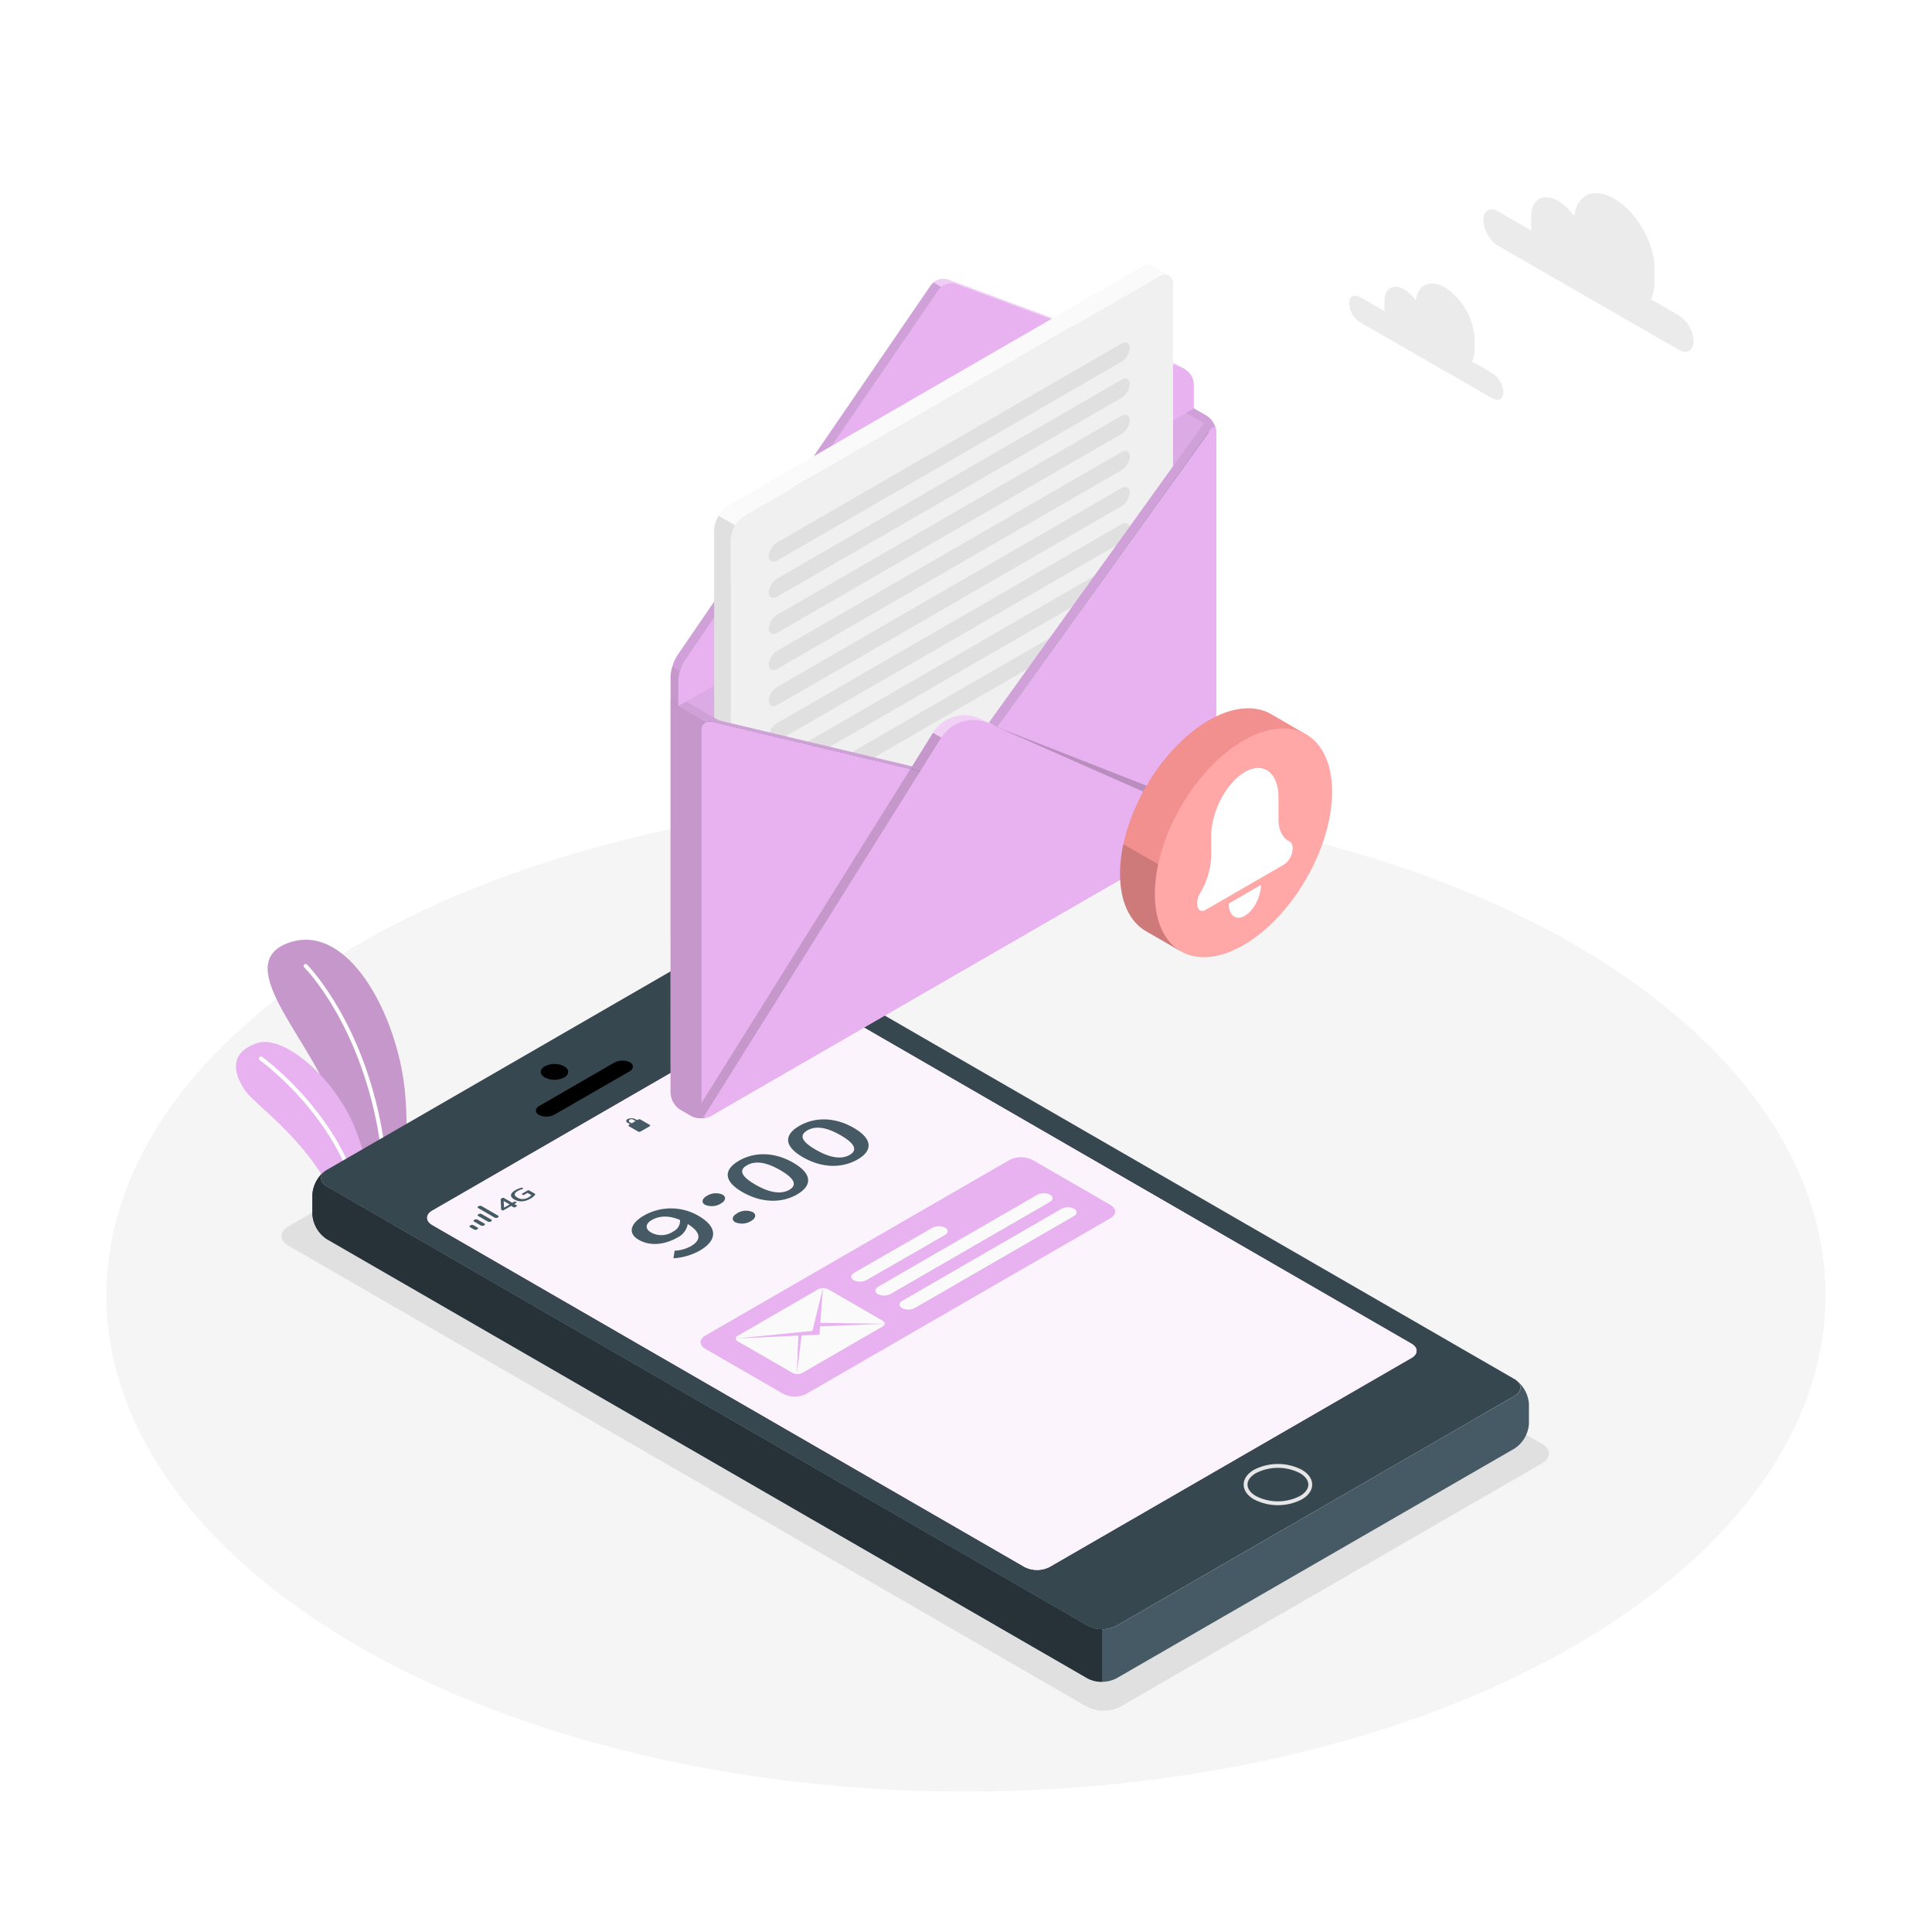 <svg class="animated" id="freepik_stories-new-message" xmlns="http://www.w3.org/2000/svg" viewBox="0 0 500 500" version="1.1" xmlns:xlink="http://www.w3.org/1999/xlink" xmlns:svgjs="http://svgjs.com/svgjs"><style>svg#freepik_stories-new-message:not(.animated) .animable {opacity: 0;}svg#freepik_stories-new-message.animated #freepik--Floor--inject-388 {animation: 1.5s Infinite  linear wind;animation-delay: 0s;}svg#freepik_stories-new-message.animated #freepik--Plants--inject-388 {animation: 1.5s Infinite  linear wind;animation-delay: 0s;}svg#freepik_stories-new-message.animated #freepik--Clouds--inject-388 {animation: 1.5s Infinite  linear floating;animation-delay: 0s;}svg#freepik_stories-new-message.animated #freepik--Message--inject-388 {animation: 1.5s Infinite  linear floating;animation-delay: 0s;}            @keyframes wind {                0% {                    transform: rotate( 0deg );                }                25% {                    transform: rotate( 1deg );                }                75% {                    transform: rotate( -1deg );                }            }                    @keyframes floating {                0% {                    opacity: 1;                    transform: translateY(0px);                }                50% {                    transform: translateY(-10px);                }                100% {                    opacity: 1;                    transform: translateY(0px);                }            }        </style><g id="freepik--Floor--inject-388" class="animable" style="transform-origin: 250px 335.21px;"><ellipse id="freepik--floor--inject-388" cx="250" cy="335.21" rx="222.46" ry="128.44" style="fill: rgb(245, 245, 245); transform-origin: 250px 335.21px;" class="animable"></ellipse></g><g id="freepik--Shadow--inject-388" class="animable" style="transform-origin: 236.865px 348.045px;"><path id="freepik--shadow--inject-388" d="M289.94,441.7l109.14-63c2.39-1.38,2.39-3.62,0-5L192.45,254.39a9.57,9.57,0,0,0-8.66,0l-109.14,63c-2.39,1.38-2.39,3.62,0,5L281.28,441.7A9.57,9.57,0,0,0,289.94,441.7Z" style="fill: rgb(224, 224, 224); transform-origin: 236.865px 348.045px;" class="animable"></path></g><g id="freepik--Plants--inject-388" class="animable" style="transform-origin: 83.158px 283.263px;"><g id="freepik--plants--inject-388" class="animable" style="transform-origin: 83.158px 283.263px;"><path d="M95.52,319.78l8.56-4.94s2.09-18.32.7-32.51c-2-19.93-14.84-43.92-30.2-38.29s7,25.94,12,42.85S95.52,319.78,95.52,319.78Z" style="fill: #E7B2EF; transform-origin: 87.264px 281.493px;" id="el6zaf8f30n58" class="animable"></path><g id="el62w6k5wv3cp"><path d="M95.52,319.78l8.56-4.94s2.09-18.32.7-32.51c-2-19.93-14.84-43.92-30.2-38.29s7,25.94,12,42.85S95.52,319.78,95.52,319.78Z" style="opacity: 0.15; transform-origin: 87.264px 281.493px;" class="animable" id="elrb0ye803qps"></path></g><path d="M100,317.7h0a.52.52,0,0,1-.5-.53C101,272.87,79,250.58,78.73,250.36a.51.51,0,0,1,0-.73.52.52,0,0,1,.73,0c.22.23,22.6,22.83,21.08,67.58A.52.52,0,0,1,100,317.7Z" style="fill: rgb(255, 255, 255); transform-origin: 89.595px 283.59px;" id="eligpy5t8n0bd" class="animable"></path><path d="M91,323.32,97,319.8s1-12.57-5.12-27.84c-5.37-13.3-18.68-24.33-25.38-22S60,277,63.27,282,86.4,298.85,91,323.32Z" style="fill: #E7B2EF; transform-origin: 79.059px 296.484px;" id="elxurzl9y2kq" class="animable"></path><path d="M94.17,322h0a.52.52,0,0,1-.52-.52c.12-28-26.18-46.94-26.45-47.13a.52.52,0,0,1-.12-.72.51.51,0,0,1,.72-.12c.27.19,27,19.43,26.89,48A.53.53,0,0,1,94.17,322Z" style="fill: rgb(255, 255, 255); transform-origin: 80.838px 297.706px;" id="elkehj74dqbvk" class="animable"></path></g></g><g id="freepik--Clouds--inject-388" class="animable" style="transform-origin: 393.735px 76.736px;"><path id="freepik--Cloud--inject-388" d="M387.73,54.71l8.62,5a9,9,0,0,1-.08-1.14V56c0-4.44,3.12-6.24,7-4a13.53,13.53,0,0,1,4.15,4c.63-5.58,5-7.66,10.33-4.59,5.75,3.32,10.42,11.4,10.42,18v3.73a9.78,9.78,0,0,1-.89,4.33l7.16,4.13a8.53,8.53,0,0,1,3.86,6.68c0,2.47-1.73,3.46-3.86,2.23L387.73,63.62a8.53,8.53,0,0,1-3.86-6.68C383.87,54.47,385.6,53.47,387.73,54.71Z" style="fill: rgb(235, 235, 235); transform-origin: 411.085px 70.514px;" class="animable"></path><path id="freepik--cloud--inject-388" d="M352,76.89l6.31,3.64a7.86,7.86,0,0,1,0-.83V77.87c0-3.26,2.28-4.58,5.1-3a9.93,9.93,0,0,1,3,2.93c.46-4.1,3.67-5.62,7.57-3.37a16.89,16.89,0,0,1,7.64,13.22v2.74a7.26,7.26,0,0,1-.65,3.17l5.24,3a6.25,6.25,0,0,1,2.84,4.9c0,1.81-1.27,2.54-2.84,1.63L352,83.43a6.26,6.26,0,0,1-2.83-4.91C349.13,76.72,350.39,76,352,76.89Z" style="fill: rgb(235, 235, 235); transform-origin: 369.11px 88.435px;" class="animable"></path></g><g id="freepik--Device--inject-388" class="animable" style="transform-origin: 238.265px 338.814px;"><g id="freepik--device--inject-388" class="animable" style="transform-origin: 238.265px 338.814px;"><g id="freepik--device--inject-388" class="animable" style="transform-origin: 238.265px 338.814px;"><path d="M392.46,357.27c1.56,1.2,1.39,2.91-.49,4L289,420.74a8.3,8.3,0,0,1-7.49,0L84.59,307.07c-1.91-1.1-2.06-2.83-.44-4a8.36,8.36,0,0,0-3.31,6.2v4.95a8.31,8.31,0,0,0,3.75,6.5L281.44,434.35a8.26,8.26,0,0,0,7.5,0l103-59.46a8.28,8.28,0,0,0,3.75-6.49v-5A8.39,8.39,0,0,0,392.46,357.27Z" style="fill: rgb(69, 90, 100); transform-origin: 238.265px 369.16px;" id="elk0h1x9yw4d" class="animable"></path><path d="M392,356.94,195.09,243.27a8.3,8.3,0,0,0-7.49,0l-103,59.48c-2.07,1.19-2.07,3.13,0,4.32L281.46,420.74a8.3,8.3,0,0,0,7.49,0l103-59.48C394,360.07,394,358.13,392,356.94Zm-26.71-9.19c1.77,1,1.77,2.68,0,3.7l-93.66,54.09a7.14,7.14,0,0,1-6.43,0L111.88,317c-1.77-1-1.77-2.69,0-3.71l93.67-54.08c1.77-1,3.62-1.62,5.39-.6Z" style="fill: rgb(55, 71, 79); transform-origin: 238.271px 332.005px;" id="el6709m6s4p8g" class="animable"></path><path d="M84.15,303a8.36,8.36,0,0,0-3.31,6.2v4.95a8.32,8.32,0,0,0,3.75,6.5L281.44,434.35a7.8,7.8,0,0,0,3.76.9V421.63a7.73,7.73,0,0,1-3.75-.89L84.59,307.07C82.68,306,82.53,304.24,84.15,303Z" style="fill: rgb(38, 50, 56); transform-origin: 183.02px 369.125px;" id="elxd10n0bsfi" class="animable"></path><path d="M146,278.85c1.39-.8,1.39-2.1,0-2.9a5.55,5.55,0,0,0-5,0c-1.39.8-1.39,2.1,0,2.9A5.55,5.55,0,0,0,146,278.85Z" id="elug7odwg2fo" class="animable" style="transform-origin: 143.5px 277.4px;"></path><path d="M336.64,387.62c3.27-1.88,3.27-4.94,0-6.82a13,13,0,0,0-11.83,0c-3.27,1.88-3.27,4.94,0,6.82A13,13,0,0,0,336.64,387.62Z" style="fill: none; stroke: rgb(230, 230, 230); stroke-miterlimit: 10; transform-origin: 330.725px 384.21px;" id="elbtzh5g1aegj" class="animable"></path><path d="M143.49,288.47l19.4-11.19c1.15-.67,1.21-1.72.13-2.35A4.51,4.51,0,0,0,159,275l-19.4,11.19c-1.15.67-1.21,1.72-.13,2.35A4.51,4.51,0,0,0,143.49,288.47Z" id="elrgqtxtmhibs" class="animable" style="transform-origin: 151.245px 281.735px;"></path><path d="M210.94,258.65c-1.77-1-3.62-.43-5.39.6l-93.67,54.08c-1.77,1-1.77,2.68,0,3.71l153.28,88.49a7.14,7.14,0,0,0,6.43,0l93.66-54.09c1.78-1,1.78-2.68,0-3.7Z" style="fill: #E7B2EF; transform-origin: 238.569px 332.212px;" id="elgw78m0thgt8" class="animable"></path><g id="eltmosowuiahm"><path d="M210.94,258.65c-1.77-1-3.62-.43-5.39.6l-93.67,54.08c-1.77,1-1.77,2.68,0,3.71l153.28,88.49a7.14,7.14,0,0,0,6.43,0l93.66-54.09c1.78-1,1.78-2.68,0-3.7Z" style="fill: rgb(255, 255, 255); opacity: 0.85; transform-origin: 238.569px 332.212px;" class="animable" id="elrbfmee5un5p"></path></g></g><path d="M122.67,318.19l-1-.58a.24.24,0,0,1,0-.45l.11-.06a.83.83,0,0,1,.78,0l1,.57c.21.13.21.33,0,.45l-.11.07A.89.89,0,0,1,122.67,318.19Z" style="fill: rgb(69, 90, 100); transform-origin: 122.616px 317.641px;" id="elmn0d4qjg3so" class="animable"></path><path d="M124.45,317.16l-1.73-1c-.21-.12-.21-.32,0-.45l.11-.06a.89.89,0,0,1,.78,0l1.73,1c.21.12.21.32,0,.45l-.11.06A.89.89,0,0,1,124.45,317.16Z" style="fill: rgb(69, 90, 100); transform-origin: 124.03px 316.405px;" id="elegddghbviur" class="animable"></path><path d="M126.23,316.13l-2.45-1.41c-.22-.13-.22-.33,0-.45l.11-.07a.89.89,0,0,1,.78,0l2.45,1.42a.24.24,0,0,1,0,.45l-.11.06A.83.83,0,0,1,126.23,316.13Z" style="fill: rgb(69, 90, 100); transform-origin: 125.446px 315.169px;" id="elwizkoxx0ub" class="animable"></path><path d="M128,315.11l-4.23-2.45c-.22-.12-.22-.32,0-.45l.11-.06a.86.86,0,0,1,.78,0l4.22,2.44c.22.13.22.33,0,.45l-.1.07A.89.89,0,0,1,128,315.11Z" style="fill: rgb(69, 90, 100); transform-origin: 126.325px 313.628px;" id="el5a988bqykdv" class="animable"></path><path d="M133.11,312.49a.27.27,0,0,1-.19-.05l-.62-.36-2,1.15a.26.26,0,0,1-.29,0l-.23-.13-.1-.07,0-.1-.1-2.51a.31.31,0,0,1,0-.11.35.35,0,0,1,.12-.09l.27-.16a.63.63,0,0,1,.23-.08.42.42,0,0,1,.21.06l2.17,1.25.44-.25a.49.49,0,0,1,.22-.08.36.36,0,0,1,.2.06l.15.09c.07,0,.1.07.09.11s0,.07-.13.12l-.44.26.62.36c.07,0,.1.07.09.11s-.05.08-.14.13l-.34.19A.42.42,0,0,1,133.11,312.49Zm-1.21-.79-1.55-.89.1,1.73Z" style="fill: rgb(69, 90, 100); transform-origin: 131.698px 311.627px;" id="elnmullf5u6h8" class="animable"></path><path d="M135.1,310.91a3.62,3.62,0,0,1-2-.49c-.62-.36-.9-.75-.85-1.17s.44-.83,1.15-1.24a5.43,5.43,0,0,1,.88-.42,4.35,4.35,0,0,1,.83-.23.18.18,0,0,1,.13,0,.1.1,0,0,1,0,.05l.09.26a.06.06,0,0,1,0,.08l-.11,0a3.81,3.81,0,0,0-1.22.47c-.48.27-.74.56-.78.85s.18.58.66.85a2.66,2.66,0,0,0,1.46.39,3,3,0,0,0,1.44-.43,4.39,4.39,0,0,0,.45-.3,1.39,1.39,0,0,0,.3-.29l-1-.58-.83.48a.63.63,0,0,1-.23.08.41.41,0,0,1-.2-.06l-.14-.08q-.1-.06-.09-.12s.05-.07.13-.12l1.33-.77a.56.56,0,0,1,.26-.08.43.43,0,0,1,.23.07l1.44.83a.22.22,0,0,1,.1.08s0,.05,0,.09a3.14,3.14,0,0,1-1.26,1.09A4.69,4.69,0,0,1,135.1,310.91Z" style="fill: rgb(69, 90, 100); transform-origin: 135.387px 309.131px;" id="el24iyd2giw92" class="animable"></path><path d="M162.78,291.48l2.35,1.36a.72.72,0,0,0,.64,0l2.37-1.36c.17-.11.17-.27,0-.37l-2.36-1.36a.66.66,0,0,0-.64,0l-2.36,1.36C162.6,291.21,162.6,291.37,162.78,291.48Z" style="fill: rgb(69, 90, 100); transform-origin: 165.456px 291.291px;" id="elu77fotpsexp" class="animable"></path><path d="M164.41,289.63a2.19,2.19,0,0,0-1-.22,2.13,2.13,0,0,0-1,.22c-.46.27-.46.68,0,.94l.81.47.59-.12-.81-.46a.38.38,0,0,1,0-.71.91.91,0,0,1,.42-.11.74.74,0,0,1,.41.11l.81.47.6-.12Z" style="fill: rgb(69, 90, 100); transform-origin: 163.653px 290.225px;" id="elk4azt01xy8p" class="animable"></path><path d="M207.32,264.82a2.29,2.29,0,0,0-1.14.26l-6,3.45c-.52.29-.52.76,0,1.06l2.18,1.25a2.29,2.29,0,0,0,1.14.26,3.31,3.31,0,0,0,.55-.05,1.66,1.66,0,0,0,.58-.21l6-3.44c.51-.3.51-.77,0-1.06l-2.18-1.26A2.25,2.25,0,0,0,207.32,264.82Zm-3.8,6a1.05,1.05,0,0,1-.49-.13l-2.17-1.26a.43.43,0,0,1,0-.81l6-3.44a.91.91,0,0,1,.31-.12l.18,0a1,1,0,0,1,.48.14l2.17,1.25a.43.43,0,0,1,0,.81l-6,3.45A1,1,0,0,1,203.52,270.85Z" style="fill: rgb(69, 90, 100); transform-origin: 205.401px 267.96px;" id="elochos7lwltb" class="animable"></path><path d="M203.69,270.43l-.08-.05-2-1.13a.32.32,0,0,1,0-.6l5.38-3.1a.34.34,0,0,1,.11-.05l.08.05,2,1.13a.32.32,0,0,1,0,.59l-5.38,3.11Z" style="fill: rgb(69, 90, 100); transform-origin: 205.389px 267.965px;" id="elp60kv1vui4j" class="animable"></path><path d="M208.76,264.92a1.51,1.51,0,0,1,1.21.23l.4.24c.45.25.64.57.43.71l-.39.24-2-1.19Z" style="fill: rgb(69, 90, 100); transform-origin: 209.648px 265.61px;" id="el46m4yjuipll" class="animable"></path><path d="M174.59,323.68a9.64,9.64,0,0,0,4.2-1.16c2.44-1.41,3.07-3.33-.8-5.74a4.78,4.78,0,0,1-2.54,3.42c-3.32,1.92-7.1,2.41-10.15.66s-2-4.35,1.34-6.27a14.14,14.14,0,0,1,14.1.05c5.65,3.26,4.38,6.71.38,9a15.91,15.91,0,0,1-6.82,2Zm1.41-7.94c-2.93-1.27-5.42-1.09-7.31,0-1.59.91-1.91,2.24-.15,3.25a5.5,5.5,0,0,0,5.68-.27A3.09,3.09,0,0,0,176,315.74Z" style="fill: rgb(69, 90, 100); transform-origin: 174.024px 319.186px;" id="elg8re4tq71uq" class="animable"></path><path d="M183,309.45a4.38,4.38,0,0,1,4-.28c1,.6.81,1.6-.47,2.33a4.44,4.44,0,0,1-4.07.29C181.43,311.2,181.69,310.19,183,309.45Zm7.81,4.51a4.37,4.37,0,0,1,4-.27c1,.59.81,1.59-.47,2.33a4.47,4.47,0,0,1-4.07.29C189.25,315.72,189.5,314.7,190.78,314Z" style="fill: rgb(69, 90, 100); transform-origin: 188.637px 312.741px;" id="el4op7gei8m8u" class="animable"></path><path d="M192.13,308.51c-4.91-2.84-4.91-5.79-.89-8.12s9.16-2.31,14.06.52,5,5.87,1,8.2S197.05,311.35,192.13,308.51Zm9.81-5.67c-4.11-2.37-6.75-2.35-8.64-1.26s-1.93,2.62,2.18,5,6.93,2.42,8.79,1.35S206.06,305.22,201.94,302.84Z" style="fill: rgb(69, 90, 100); transform-origin: 198.739px 304.734px;" id="el3m9697wii5" class="animable"></path><path d="M207.77,299.48c-4.92-2.84-4.92-5.79-.9-8.11s9.17-2.31,14.06.51,5.06,5.88,1,8.2S212.68,302.32,207.77,299.48Zm9.81-5.66c-4.12-2.38-6.76-2.36-8.65-1.27s-1.93,2.62,2.19,5,6.93,2.41,8.78,1.34S221.69,296.19,217.58,293.82Z" style="fill: rgb(69, 90, 100); transform-origin: 214.38px 295.708px;" id="eldfydahbfokg" class="animable"></path><path d="M182.56,345.63l78.68-45.42a6.65,6.65,0,0,1,6,0l20.11,11.61c1.66,1,1.66,2.51,0,3.47L208.7,360.71a6.65,6.65,0,0,1-6,0L182.56,349.1C180.9,348.14,180.9,346.59,182.56,345.63Z" style="fill: #E7B2EF; transform-origin: 234.955px 330.46px;" id="el6d612bmrieb" class="animable"></path><path d="M191,347.17l14.08,8.12a2.82,2.82,0,0,0,2.59,0l20.75-12c.72-.42.72-1.09,0-1.5l-14.08-8.13a2.88,2.88,0,0,0-2.59,0l-20.75,12A.79.79,0,0,0,191,347.17Z" style="fill: rgb(250, 250, 250); transform-origin: 209.701px 344.479px;" id="elp324dl6zmjn" class="animable"></path><polygon points="212.24 343.26 228.93 342.6 212.3 342.35 212.97 333.38 210.24 344.45 190.45 346.41 206.61 345.65 206.21 355.6 207.45 345.61 212.08 345.39 212.24 343.26" style="fill: #E7B2EF; transform-origin: 209.69px 344.49px;" id="eluywxcrtw7wm" class="animable"></polygon><path d="M221,329.42l20.33-11.69a3.62,3.62,0,0,1,3.27,0c.89.51.86,1.35-.07,1.89l-20.33,11.69a3.62,3.62,0,0,1-3.27,0C220.05,330.8,220.09,330,221,329.42Z" style="fill: rgb(250, 250, 250); transform-origin: 232.771px 324.52px;" id="elumm79pe9jep" class="animable"></path><path d="M227.27,333l41.2-23.81a3.62,3.62,0,0,1,3.27,0c.89.51.86,1.36-.07,1.89l-41.2,23.81a3.65,3.65,0,0,1-3.28,0C226.31,334.41,226.34,333.57,227.27,333Z" style="fill: rgb(250, 250, 250); transform-origin: 249.469px 322.039px;" id="el7vo8kppi34c" class="animable"></path><path d="M233.52,336.64l41.21-23.81a3.62,3.62,0,0,1,3.27,0c.88.51.85,1.36-.07,1.89l-41.21,23.81a3.62,3.62,0,0,1-3.27,0C232.56,338,232.6,337.18,233.52,336.64Z" style="fill: rgb(250, 250, 250); transform-origin: 255.723px 325.68px;" id="elmhhrc4xwjh" class="animable"></path></g></g><g id="freepik--Message--inject-388" class="animable" style="transform-origin: 259.135px 178.954px;"><g id="freepik--Envelope--inject-388" class="animable" style="transform-origin: 244.155px 178.954px;"><path d="M173.55,181.54l133.38-77,5.34,3.08a5.57,5.57,0,0,1,2.5,4.35v98.39a5.56,5.56,0,0,1-2.5,4.35L183.9,288.81a5.61,5.61,0,0,1-5,0l-2.82-1.63a5.59,5.59,0,0,1-2.51-4.35Z" style="fill: #E7B2EF; transform-origin: 244.16px 196.969px;" id="el6kjj9nugi8x" class="animable"></path><g id="eld3pr3rdnoo4"><path d="M173.55,181.54l133.38-77,5.34,3.08a5.57,5.57,0,0,1,2.5,4.35v98.39a5.56,5.56,0,0,1-2.5,4.35L183.9,288.81a5.61,5.61,0,0,1-5,0l-2.82-1.63a5.59,5.59,0,0,1-2.51-4.35Z" style="opacity: 0.05; transform-origin: 244.16px 196.969px;" class="animable" id="eldf21klcirna"></path></g><path d="M306.19,95.88l.55-.3-2.07-1.2h0a4,4,0,0,0-.56-.26l-58.7-21.75a4,4,0,0,0-4.5,1.43l-65.67,95.89a11.44,11.44,0,0,0-1.69,5.48v6.37l2,1.18,131.35-78.19V98.16A4.34,4.34,0,0,0,306.19,95.88Z" style="fill: #E7B2EF; transform-origin: 240.225px 127.441px;" id="elmpfu1flsdjg" class="animable"></path><g id="el9x935gwqay"><path d="M243.62,74.27a3.32,3.32,0,0,0-.68.72l-65.67,95.89a10.2,10.2,0,0,0-1.22,2.74l-2-1.18a13.1,13.1,0,0,1,.53-1.45l0,0c.09-.2.18-.39.28-.58l0-.09a5.23,5.23,0,0,1,.35-.58L240.9,73.81a3.19,3.19,0,0,1,.33-.4l.35-.32Z" style="opacity: 0.1; transform-origin: 208.835px 123.355px;" class="animable" id="eltyyce6lwfki"></path></g><g id="el2w496ktrkk6"><path d="M306.71,95.58a3.2,3.2,0,0,0-.56-.27L247.44,73.55a4,4,0,0,0-3.82.72l-2-1.18a4.07,4.07,0,0,1,3.83-.72l58.7,21.75a3.11,3.11,0,0,1,.55.27Z" style="fill: rgb(255, 255, 255); opacity: 0.35; transform-origin: 274.165px 83.876px;" class="animable" id="elongw9nes339"></path></g><path d="M174.89,170.27a6.36,6.36,0,0,1,.35-.58A6.36,6.36,0,0,0,174.89,170.27Z" style="fill: #E7B2EF; transform-origin: 175.065px 169.98px;" id="el5xiqehvi4rs" class="animable"></path><path d="M241.24,73.41a2.66,2.66,0,0,1,.35-.32A2.15,2.15,0,0,0,241.24,73.41Z" style="fill: #E7B2EF; transform-origin: 241.415px 73.25px;" id="elx2ze26zwqla" class="animable"></path><path d="M174,172.44a13.27,13.27,0,0,1,.53-1.46A13.27,13.27,0,0,0,174,172.44Z" style="fill: #E7B2EF; transform-origin: 174.265px 171.71px;" id="elpa87snmuxa" class="animable"></path><path d="M174.56,170.94c.09-.2.19-.39.28-.57C174.75,170.55,174.65,170.74,174.56,170.94Z" style="fill: #E7B2EF; transform-origin: 174.7px 170.655px;" id="elhz41bzi02m" class="animable"></path><g id="elezne5geqbk7"><path d="M174.54,171l0,0Z" style="opacity: 0.2; transform-origin: 174.54px 171px;" class="animable" id="elkym8167fv5"></path></g><g id="elaw5da8o9a1e"><polygon points="174.01 172.44 174.01 172.44 174.01 172.44 174.01 172.44" style="opacity: 0.2; transform-origin: 174.01px 172.44px;" class="animable" id="ela4xmbnc4yco"></polygon></g><g id="elyeddxfca7u8"><polygon points="241.59 73.09 241.59 73.09 241.59 73.09 241.59 73.09" style="opacity: 0.2; transform-origin: 241.59px 73.09px;" class="animable" id="ell23redvcn8p"></polygon></g><g id="el3i6j62sk9p1"><path d="M174.84,170.37s0-.07,0-.1S174.86,170.34,174.84,170.37Z" style="opacity: 0.2; transform-origin: 174.844px 170.317px;" class="animable" id="el37aajjl1oss"></path></g><g id="elxqoqqudjv2j"><path d="M240.91,73.8a2.44,2.44,0,0,1,.33-.39A2,2,0,0,0,240.91,73.8Z" style="opacity: 0.2; transform-origin: 241.075px 73.605px;" class="animable" id="elbrebgtwx78n"></path></g><path d="M242.94,75l-65.66,95.9a11.27,11.27,0,0,0-1.7,5.47v6.37l133.38-77V99.34a4.64,4.64,0,0,0-2.81-4l-58.7-21.75A4.05,4.05,0,0,0,242.94,75Z" style="fill: #E7B2EF; transform-origin: 242.27px 128.062px;" id="elqthej5lubx" class="animable"></path><path d="M190.1,275.41l-4.28-2.47h0l0,0v0a2.58,2.58,0,0,1-1-2.33V137.25a7.66,7.66,0,0,1,1.2-3.81l4.35,2.5a7.6,7.6,0,0,0-1.2,3.83V273.08A2.61,2.61,0,0,0,190.1,275.41Z" style="fill: rgb(224, 224, 224); transform-origin: 187.587px 204.425px;" id="elkjd1p6pdm9d" class="animable"></path><path d="M192.77,133.4,299.91,71.56c2-1.18,3.67-.23,3.67,2.12V207a8.11,8.11,0,0,1-3.67,6.37L192.77,275.2c-2,1.17-3.67.22-3.67-2.13V139.77A8.14,8.14,0,0,1,192.77,133.4Z" style="fill: rgb(240, 240, 240); transform-origin: 246.34px 173.377px;" id="ely3qwt1yfyqb" class="animable"></path><path d="M298.16,68.79l4.2,2.44a2.6,2.6,0,0,0-2.46.35L192.77,133.41a7.08,7.08,0,0,0-2.48,2.53l-4.35-2.5a7.38,7.38,0,0,1,2.47-2.55L295.55,69a2.52,2.52,0,0,1,2.61-.23Z" style="fill: rgb(250, 250, 250); transform-origin: 244.15px 102.225px;" id="elhtc937a7pmc" class="animable"></path><path d="M201.13,140.38l89.09-51.44c1.2-.69,2.17-.2,2.17,1.1a4.64,4.64,0,0,1-2.17,3.59l-89.09,51.44c-1.2.69-2.17.2-2.17-1.09A4.64,4.64,0,0,1,201.13,140.38Z" style="fill: rgb(224, 224, 224); transform-origin: 245.675px 117.005px;" id="elkcgrhklz2cq" class="animable"></path><path d="M201.13,149.73l89.09-51.44c1.2-.69,2.17-.2,2.17,1.1a4.64,4.64,0,0,1-2.17,3.59l-89.09,51.44c-1.2.69-2.17.2-2.17-1.09A4.64,4.64,0,0,1,201.13,149.73Z" style="fill: rgb(224, 224, 224); transform-origin: 245.675px 126.355px;" id="elpp0klabrrze" class="animable"></path><path d="M201.13,159.08l89.09-51.44c1.2-.69,2.17-.2,2.17,1.09a4.64,4.64,0,0,1-2.17,3.6l-89.09,51.44c-1.2.69-2.17.2-2.17-1.09A4.64,4.64,0,0,1,201.13,159.08Z" style="fill: rgb(224, 224, 224); transform-origin: 245.675px 135.705px;" id="elwa8i0y37og" class="animable"></path><path d="M201.13,168.43,290.22,117c1.2-.69,2.17-.2,2.17,1.09a4.64,4.64,0,0,1-2.17,3.6l-89.09,51.44c-1.2.69-2.17.2-2.17-1.1A4.64,4.64,0,0,1,201.13,168.43Z" style="fill: rgb(224, 224, 224); transform-origin: 245.675px 145.065px;" id="elwhmaltzalyq" class="animable"></path><path d="M201.13,177.78l89.09-51.44c1.2-.69,2.17-.2,2.17,1.09a4.64,4.64,0,0,1-2.17,3.6l-89.09,51.44c-1.2.69-2.17.2-2.17-1.1A4.64,4.64,0,0,1,201.13,177.78Z" style="fill: rgb(224, 224, 224); transform-origin: 245.675px 154.405px;" id="elan296v6k94" class="animable"></path><path d="M201.13,187.13l89.09-51.44c1.2-.69,2.17-.2,2.17,1.09a4.64,4.64,0,0,1-2.17,3.6l-89.09,51.44c-1.2.69-2.17.2-2.17-1.1A4.64,4.64,0,0,1,201.13,187.13Z" style="fill: rgb(224, 224, 224); transform-origin: 245.675px 163.755px;" id="elvqwnha6ixde" class="animable"></path><path d="M201.13,196.48,290.22,145c1.2-.69,2.17-.2,2.17,1.09a4.64,4.64,0,0,1-2.17,3.6l-89.09,51.44c-1.2.69-2.17.2-2.17-1.1A4.64,4.64,0,0,1,201.13,196.48Z" style="fill: rgb(224, 224, 224); transform-origin: 245.675px 173.065px;" id="el5lfpct02x78" class="animable"></path><path d="M201.13,205.83l89.09-51.44c1.2-.7,2.17-.2,2.17,1.09a4.64,4.64,0,0,1-2.17,3.6l-89.09,51.44c-1.2.69-2.17.2-2.17-1.1A4.64,4.64,0,0,1,201.13,205.83Z" style="fill: rgb(224, 224, 224); transform-origin: 245.675px 182.453px;" id="elrerp6xrsuzq" class="animable"></path><path d="M311.39,211.66a1.21,1.21,0,0,1-.14.2l-55.58-24.65a9.57,9.57,0,0,0-12,3.7l-59.42,95.34-2.2,1.27h0a1.79,1.79,0,0,1-1.7.19l61.11-98.06a9.6,9.6,0,0,1,12-3.71Z" style="fill: #E7B2EF; transform-origin: 245.87px 236.487px;" id="elzw9kd1a6yy9" class="animable"></path><g id="elountnuwct4q"><path d="M238.18,199.58l.14-.12-54.09,86.8-2.2,1.27h0a1.82,1.82,0,0,1-1.7.19L236,198.3Z" style="fill: rgb(255, 255, 255); opacity: 0.4; transform-origin: 209.325px 243.074px;" class="animable" id="el8ox2annjxcg"></path></g><g id="eldfvbwe4baaa"><path d="M311.39,211.67a1.21,1.21,0,0,1-.14.2l-55.59-24.66a9.57,9.57,0,0,0-12,3.7l-2.2-1.28a9.6,9.6,0,0,1,12-3.68Z" style="fill: rgb(255, 255, 255); opacity: 0.4; transform-origin: 276.425px 198.503px;" class="animable" id="elxm57lquk67s"></path></g><path d="M314.73,111.33h0c-.12-.72-.5-.92-1-.58a2.89,2.89,0,0,0-.64.66l-.28.39L258,188.16l-8.19,11.41a4.67,4.67,0,0,1-4.51,1.69l-7.07-1.68-54-12.84a2.75,2.75,0,0,0-1.1,0,2,2,0,0,0-.41.13l1.49-.86,52,12.37L243.3,200a4.65,4.65,0,0,0,4.51-1.69l8.19-11.4,55.12-76.75a2.2,2.2,0,0,1,.62-.57L307,106.86l2-1.15,3.3,1.9A5.72,5.72,0,0,1,314.73,111.33Z" style="fill: #E7B2EF; transform-origin: 248.725px 153.524px;" id="elo36883eqmvd" class="animable"></path><g id="elpmj14zmag6"><path d="M258,188.16l-8.19,11.41a4.67,4.67,0,0,1-4.51,1.69l-7.07-1.68.14-.12.34-.54,4.63,1.1a4.65,4.65,0,0,0,4.51-1.69l8.11-11.28Z" style="fill: rgb(255, 255, 255); opacity: 0.4; transform-origin: 248.115px 194.194px;" class="animable" id="el1763o7oxzm3"></path></g><g id="el2huaqfbmqls"><path d="M312.26,107.61l-3.3-1.9-2,1.15,4.77,2.75h0a2.24,2.24,0,0,0-.62.57L256,186.93l-.08.11h0l2,1.11L312.8,111.8l.28-.39a2.89,2.89,0,0,1,.64-.66c.49-.34.87-.14,1,.58h0A5.72,5.72,0,0,0,312.26,107.61Z" style="opacity: 0.1; transform-origin: 285.32px 146.93px;" class="animable" id="elswx0rrgfs3g"></path></g><path d="M185.31,188.34l-11.76-6.8V282.83a5.59,5.59,0,0,0,2.51,4.35l2.82,1.63a5.61,5.61,0,0,0,5,0l1.41-.82Z" style="fill: #E7B2EF; transform-origin: 179.43px 235.469px;" id="elja10ben1lb" class="animable"></path><g id="elpigs6mahf3k"><path d="M185.31,188.34l-11.76-6.8V282.83a5.59,5.59,0,0,0,2.51,4.35l2.82,1.63a5.61,5.61,0,0,0,5,0l1.41-.82Z" style="opacity: 0.15; transform-origin: 179.43px 235.469px;" class="animable" id="elp5zbsiudrz"></path></g><path d="M312.81,111.8v97.32a5,5,0,0,1-.78,2.54,5.2,5.2,0,0,1-1.47,1.64l-.09.06-.17.11-128.36,74.1h0a2.38,2.38,0,0,1-.49.23,3.19,3.19,0,0,1,0-.45V189a2.18,2.18,0,0,1,2.82-2.22l54,12.84,7.07,1.68a4.67,4.67,0,0,0,4.51-1.69L258,188.16Z" style="fill: rgb(69, 90, 100); transform-origin: 247.126px 199.8px;" id="elss66e0x67t" class="animable"></path><path d="M314.78,112v98.39a5.11,5.11,0,0,1-.78,2.54,5.48,5.48,0,0,1-1.47,1.65l-.1.05a1.53,1.53,0,0,1-.16.11L183.91,288.8h0a1.79,1.79,0,0,1-1.71.2,1.52,1.52,0,0,1-.75-1.2,3.19,3.19,0,0,1,0-.45V189a2.18,2.18,0,0,1,2.82-2.22l54,12.84,7.07,1.68a4.67,4.67,0,0,0,4.51-1.69L258,188.16l54.85-76.36.28-.39C314,110.12,314.78,110.36,314.78,112Z" style="fill: #E7B2EF; transform-origin: 248.111px 199.858px;" id="eldloisttftxe" class="animable"></path><path d="M312.27,214.7l.16-.11.1-.05a5.48,5.48,0,0,0,1.47-1.65,5.13,5.13,0,0,0,.77-2.49L258,188.16,296,224.09Z" style="fill: #E7B2EF; transform-origin: 286.385px 206.125px;" id="eldm0k89sj0h7" class="animable"></path><g id="elr0a2rccwipm"><path d="M312.27,214.7l.16-.11.1-.05a5.48,5.48,0,0,0,1.47-1.65,5.13,5.13,0,0,0,.77-2.49L258,188.16,296,224.09Z" style="opacity: 0.2; transform-origin: 286.385px 206.125px;" class="animable" id="elwtrrcfvhe4"></path></g><path d="M181.4,287.36a1.73,1.73,0,0,0,.78,1.65,1.79,1.79,0,0,0,1.71-.2h0l44.19-25.51,10.09-63.71L181.4,285.72Z" style="fill: #E7B2EF; transform-origin: 209.779px 244.366px;" id="elo2m3rhnr0tr" class="animable"></path><g id="ela3temwzqie4"><path d="M243.63,190.9,182.17,289a1.73,1.73,0,0,1-.78-1.65v-1.63L235.62,199l.42-.67,5.39-8.64,0,0Z" style="opacity: 0.15; transform-origin: 212.504px 239.345px;" class="animable" id="elzh23fymc0o"></path></g><path d="M314,212.89a5.48,5.48,0,0,1-1.47,1.65l-.1.05L183.91,288.8h0a1.79,1.79,0,0,1-1.71.2l61.46-98.13a9.66,9.66,0,0,1,12.09-3.71Z" style="fill: #E7B2EF; transform-origin: 248.1px 237.734px;" id="elepzkegptvr9" class="animable"></path><path d="M314,212.9a5.2,5.2,0,0,1-1.47,1.64l-.09.06L183.9,288.81h0a1.81,1.81,0,0,1-1.71.19l1.71-2.72,126.31-72.94.1-.06a5.11,5.11,0,0,0,1.33-1.44Z" style="fill: #E7B2EF; transform-origin: 248.095px 250.486px;" id="elc4ru4zjfhp" class="animable"></path><g id="el6puojacgz4q"><path d="M174,172.44l2,1.18a10,10,0,0,0-.47,2.74v6.36l-2-1.18v-6.37A10,10,0,0,1,174,172.44Z" style="opacity: 0.15; transform-origin: 174.765px 177.58px;" class="animable" id="ely69s3pbhc5f"></path></g><polygon points="186.08 186.42 184.2 185.97 182.71 186.83 180.65 185.64 175.58 182.72 177.55 181.55 186.08 186.42" style="fill: #E7B2EF; transform-origin: 180.83px 184.19px;" id="el0s8ts7r6vbi" class="animable"></polygon><g id="elabyg6e01kts"><path d="M186.08,186.42h0l-8.52-4.86-2,1.17,5.07,2.92,2.06,1.19h0a1.29,1.29,0,0,1,.38-.12,2.75,2.75,0,0,1,1.1,0l4.15,1L235.62,199l.42-.67Z" style="opacity: 0.1; transform-origin: 205.8px 190.28px;" class="animable" id="el4odhjxxtx7f"></path></g></g><g id="freepik--Notification--inject-388" class="animable" style="transform-origin: 317.295px 215.518px;"><path d="M338.5,190.34l-9.49-5.5h0l-.08-.05h0c-4.14-2.34-9.83-2-16.12,1.65-12.66,7.31-22.93,25.09-22.93,39.71,0,7.3,2.57,12.43,6.7,14.83h0l8.65,5,2-3.39a23.16,23.16,0,0,0,6.58-2.56c12.66-7.31,22.93-25.09,22.93-39.71a24.41,24.41,0,0,0-.72-5.86Z" style="fill: rgb(242, 143, 143); transform-origin: 314.19px 214.643px;" id="ell35uuxml2uc" class="animable"></path><g id="elvvr0cipuzz8"><path d="M290.72,218.46a36.88,36.88,0,0,0-.87,7.7c0,7.3,2.57,12.43,6.7,14.83h0l8.65,5,2-3.39a23.16,23.16,0,0,0,6.58-2.56,36.68,36.68,0,0,0,6.25-4.61Z" style="opacity: 0.15; transform-origin: 304.94px 232.225px;" class="animable" id="elfnfmqh6m65k"></path></g><path d="M321.81,191.65c-12.66,7.31-22.93,25.09-22.93,39.71s10.27,20.55,22.93,13.24,22.93-25.09,22.93-39.71S334.48,184.34,321.81,191.65Z" style="fill: rgb(255, 168, 167); transform-origin: 321.81px 218.125px;" id="elrr4r75sgm9" class="animable"></path><path d="M330.87,212v-5.62c0-6.41-3.9-9.36-8.7-6.58h0c-4.81,2.78-8.71,10.22-8.71,16.63v5a19.92,19.92,0,0,1-2.93,9.81v0a5.43,5.43,0,0,0-.71,2.57h0c0,1.61,1,2.36,2.19,1.66l20.33-11.74a5.26,5.26,0,0,0,2.19-4.19h0a2.05,2.05,0,0,0-.64-1.7l0,0C332.05,217.06,330.87,215,330.87,212Z" style="fill: rgb(255, 255, 255); transform-origin: 322.18px 217.243px;" id="elrl8e7quyjms" class="animable"></path><path d="M326.34,229c0,3.08-1.87,6.65-4.17,8s-4.18-.08-4.18-3.15Z" style="fill: rgb(255, 255, 255); transform-origin: 322.165px 233.255px;" id="elxu8zxtit4nn" class="animable"></path></g></g><defs>     <filter id="active" height="200%">         <feMorphology in="SourceAlpha" result="DILATED" operator="dilate" radius="2"></feMorphology>                <feFlood flood-color="#32DFEC" flood-opacity="1" result="PINK"></feFlood>        <feComposite in="PINK" in2="DILATED" operator="in" result="OUTLINE"></feComposite>        <feMerge>            <feMergeNode in="OUTLINE"></feMergeNode>            <feMergeNode in="SourceGraphic"></feMergeNode>        </feMerge>    </filter>    <filter id="hover" height="200%">        <feMorphology in="SourceAlpha" result="DILATED" operator="dilate" radius="2"></feMorphology>                <feFlood flood-color="#ff0000" flood-opacity="0.5" result="PINK"></feFlood>        <feComposite in="PINK" in2="DILATED" operator="in" result="OUTLINE"></feComposite>        <feMerge>            <feMergeNode in="OUTLINE"></feMergeNode>            <feMergeNode in="SourceGraphic"></feMergeNode>        </feMerge>            <feColorMatrix type="matrix" values="0   0   0   0   0                0   1   0   0   0                0   0   0   0   0                0   0   0   1   0 "></feColorMatrix>    </filter></defs></svg>